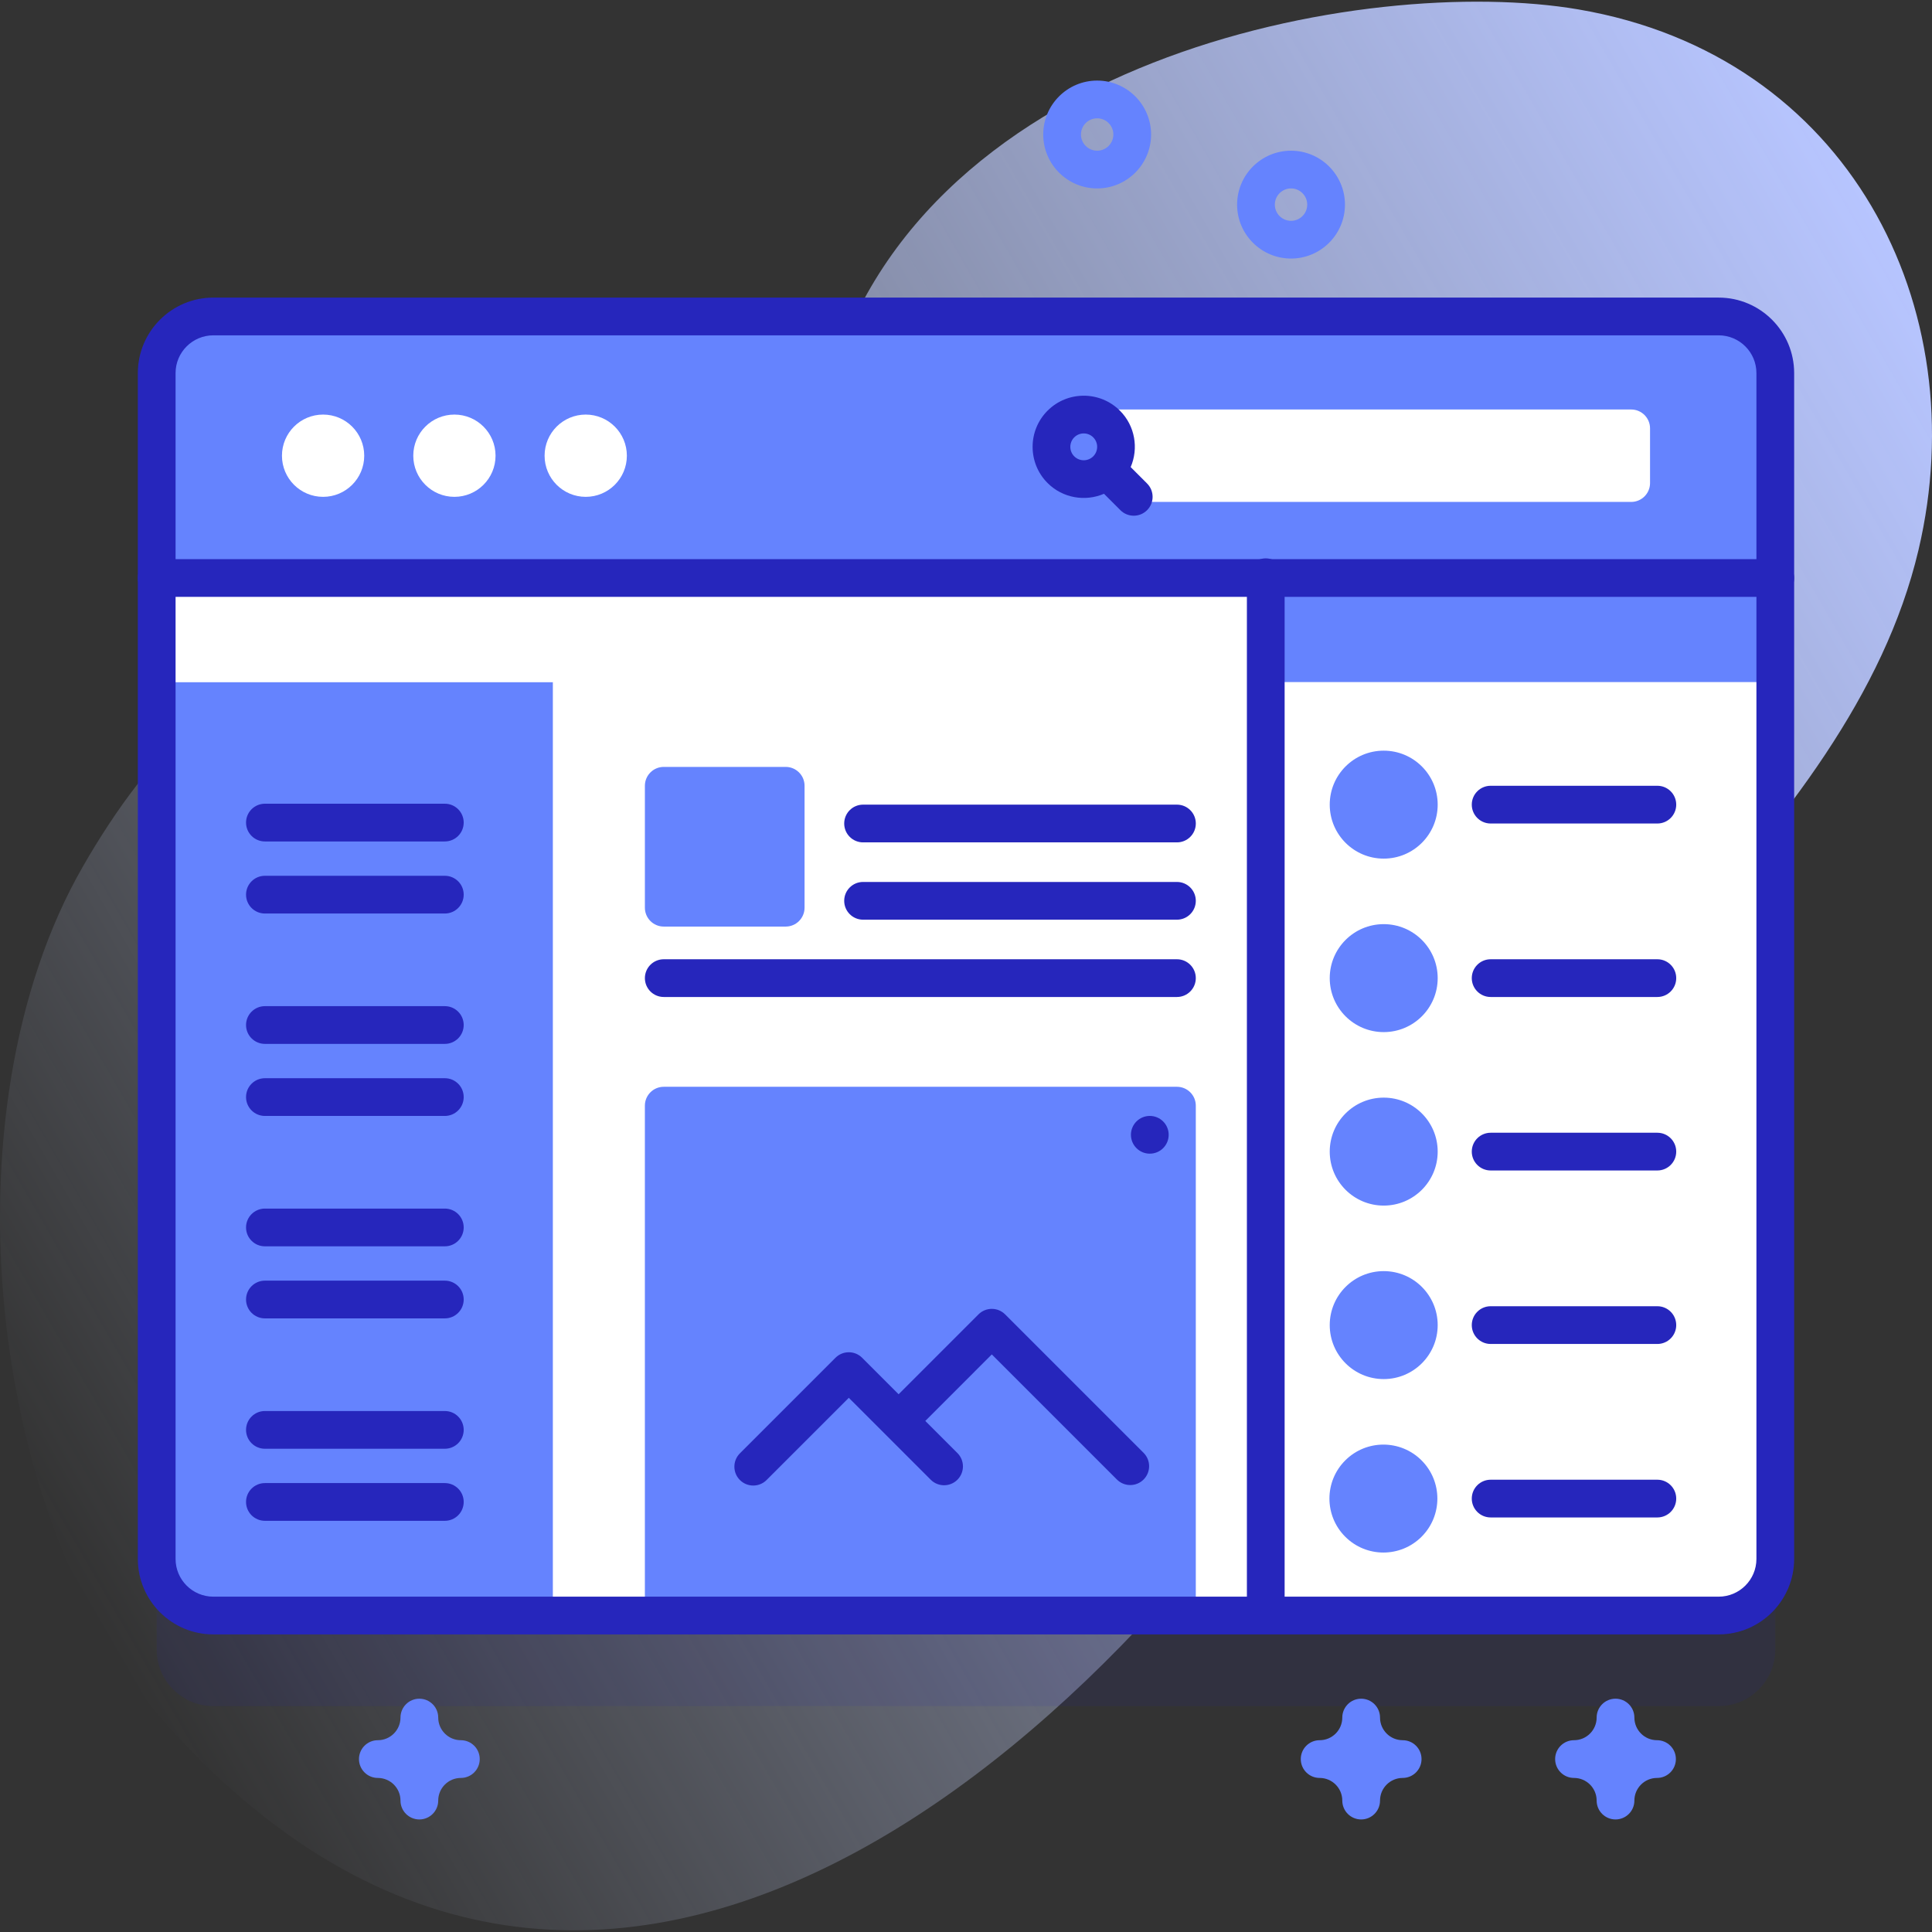 <svg id="Capa_1" enable-background="new 0 0 512 512" height="512" viewBox="0 0 512 512" width="512" xmlns="http://www.w3.org/2000/svg" xmlns:xlink="http://www.w3.org/1999/xlink"><rect x="0" y="0" width="512" height="512" fill="#333333" stroke="none"/><linearGradient id="SVGID_1_" gradientUnits="userSpaceOnUse" x1="8.753" x2="524.203" y1="401.161" y2="103.566"><stop offset="0" stop-color="#d2deff" stop-opacity="0"/><stop offset="1" stop-color="#b7c5ff"/></linearGradient><g><path d="m418.32 2.5c-55.666-9.521-178.298 12.183-200.004 105.017-14.432 61.722-14.007 112.075-50.427 113.02-21.67.562-32.97-44.31-62.889-48.001-39.047-4.817-66.145 27.695-83.057 57.138-37.205 64.772-25.571 174.918 23.354 228.632 118.488 130.086 259.197-5.952 319.358-112.309 38.585-68.213 125.637-123.352 143.767-200.248 15.177-64.376-18.503-131.003-90.102-143.249z" fill="url(#SVGID_1_)"/><g><g><g><g><path d="m455.47 452.133h-398.94c-8.284 0-15-6.716-15-15v-314.266c0-8.284 6.716-15 15-15h398.94c8.284 0 15 6.716 15 15v314.266c0 8.285-6.715 15-15 15z" fill="#2626bc" opacity=".1"/><path d="m455.47 428.133h-398.94c-8.284 0-15-6.716-15-15v-314.266c0-8.284 6.716-15 15-15h398.94c8.284 0 15 6.716 15 15v314.266c0 8.285-6.715 15-15 15z" fill="#fff"/><path d="m56.53 428.133h90.03v-247.383h-105.03v232.383c0 8.285 6.715 15 15 15z" fill="#6583fe"/><path d="m146.56 180.75h188.881v247.38h-188.881z" fill="#fff"/><path d="m316.9 293.01v135.12h-146v-135.12c0-2.76 2.24-5 5-5h136c2.76 0 5 2.24 5 5z" fill="#6583fe"/><path d="m303.062 385.018-36.69-36.69c-.938-.938-2.209-1.465-3.535-1.465s-2.599.527-3.536 1.465l-21.158 21.163-9.666-9.666c-1.951-1.951-5.119-1.952-7.07.001l-25.324 25.324c-1.953 1.952-1.953 5.118 0 7.07 1.951 1.953 5.119 1.953 7.07 0l21.789-21.788 21.712 21.71c.976.977 2.256 1.465 3.535 1.465s2.56-.488 3.535-1.465c1.953-1.952 1.953-5.118 0-7.07l-8.51-8.51 17.623-17.628 33.155 33.154c.976.977 2.256 1.465 3.535 1.465s2.56-.488 3.535-1.465c1.953-1.952 1.953-5.118 0-7.07z" fill="#2626bc"/><path d="m470.47 180.75v-81.883c0-8.284-6.716-15-15-15h-398.94c-8.284 0-15 6.716-15 15v81.883z" fill="#fff"/><path d="m455.47 83.867h-120.03v96.883h135.03v-81.883c0-8.284-6.715-15-15-15z" fill="#6583fe"/><path d="m470.47 153.18v-54.313c0-8.284-6.716-15-15-15h-398.94c-8.284 0-15 6.716-15 15v54.313z" fill="#6583fe"/><path d="m455.471 433.133h-398.942c-11.028 0-20-8.972-20-20v-314.266c0-11.028 8.972-20 20-20h398.941c11.028 0 20 8.972 20 20v314.266c.001 11.028-8.971 20-19.999 20zm-398.942-344.266c-5.514 0-10 4.486-10 10v314.266c0 5.514 4.486 10 10 10h398.941c5.514 0 10-4.486 10-10v-314.266c0-5.514-4.486-10-10-10z" fill="#2626bc"/></g><g><g fill="#fff"><circle cx="85.623" cy="120.768" r="10.901"/><circle cx="120.424" cy="120.768" r="10.901"/><circle cx="155.224" cy="120.768" r="10.901"/></g><path d="m432.278 133.015h-136.159v-24.495h136.159c2.761 0 5 2.239 5 5v14.496c0 2.761-2.239 4.999-5 4.999z" fill="#fff"/><path d="m296.789 108.831c-5.286-5.286-13.887-5.286-19.173 0s-5.286 13.887 0 19.173c4.037 4.037 10.003 4.98 14.953 2.852l4.348 4.348c1.953 1.952 5.119 1.952 7.071 0s1.952-5.119 0-7.071l-4.348-4.348c2.129-4.951 1.186-10.917-2.851-14.954zm-12.102 7.071c1.387-1.387 3.644-1.387 5.031 0s1.387 3.644 0 5.031-3.644 1.387-5.031 0-1.387-3.644 0-5.031z" fill="#2626bc"/></g></g><g><path d="m208.216 245.551h-32.313c-2.761 0-5-2.239-5-5v-32.313c0-2.761 2.239-5 5-5h32.313c2.761 0 5 2.239 5 5v32.313c0 2.761-2.238 5-5 5z" fill="#6583fe"/><g><path d="m311.904 213.238h-83.181c-2.761 0-5 2.239-5 5s2.239 5 5 5h83.181c2.761 0 5-2.239 5-5s-2.239-5-5-5z" fill="#2626bc"/><g><path d="m311.9 233.726h-83.177c-2.761 0-5 2.239-5 5s2.239 5 5 5h83.177c2.761 0 5-2.239 5-5s-2.239-5-5-5z" fill="#2626bc"/></g><g><path d="m311.9 254.213h-135.997c-2.761 0-5 2.239-5 5s2.239 5 5 5h135.997c2.761 0 5-2.239 5-5s-2.239-5-5-5z" fill="#2626bc"/></g></g></g><g><path d="m439.218 208.238h-44.181c-2.761 0-5 2.239-5 5s2.239 5 5 5h44.181c2.761 0 5-2.239 5-5s-2.239-5-5-5z" fill="#2626bc"/><circle cx="366.698" cy="213.238" fill="#6583fe" r="14.305"/></g><g><path d="m439.218 254.213h-44.181c-2.761 0-5 2.239-5 5s2.239 5 5 5h44.181c2.761 0 5-2.239 5-5s-2.239-5-5-5z" fill="#2626bc"/><circle cx="366.698" cy="259.213" fill="#6583fe" r="14.305"/></g><g><path d="m439.218 300.189h-44.181c-2.761 0-5 2.239-5 5s2.239 5 5 5h44.181c2.761 0 5-2.239 5-5s-2.239-5-5-5z" fill="#2626bc"/><circle cx="366.698" cy="305.189" fill="#6583fe" r="14.305"/></g><g><path d="m439.218 346.165h-44.181c-2.761 0-5 2.239-5 5s2.239 5 5 5h44.181c2.761 0 5-2.239 5-5 0-2.762-2.239-5-5-5z" fill="#2626bc"/><circle cx="366.698" cy="351.165" fill="#6583fe" r="14.305"/></g><g><path d="m439.218 392.14h-44.181c-2.761 0-5 2.239-5 5s2.239 5 5 5h44.181c2.761 0 5-2.239 5-5s-2.239-5-5-5z" fill="#2626bc"/><ellipse cx="366.698" cy="397.14" fill="#6583fe" rx="14.305" ry="14.305" transform="matrix(.707 -.707 .707 .707 -173.417 375.614)"/></g><g><path d="m309.712 300.733c0 2.762-2.239 5.002-5.002 5.002s-5.002-2.239-5.002-5.002c0-2.762 2.239-5.002 5.002-5.002s5.002 2.24 5.002 5.002z" fill="#2626bc"/></g><g><g><path d="m117.885 222.994h-47.681c-2.761 0-5-2.239-5-5s2.239-5 5-5h47.681c2.761 0 5 2.239 5 5 0 2.762-2.239 5-5 5z" fill="#2626bc"/></g><g><path d="m117.885 242.092h-47.681c-2.761 0-5-2.239-5-5s2.239-5 5-5h47.681c2.761 0 5 2.239 5 5s-2.239 5-5 5z" fill="#2626bc"/></g></g><g><g><path d="m117.885 276.641h-47.681c-2.761 0-5-2.239-5-5s2.239-5 5-5h47.681c2.761 0 5 2.239 5 5s-2.239 5-5 5z" fill="#2626bc"/></g><g><path d="m117.885 295.738h-47.681c-2.761 0-5-2.239-5-5s2.239-5 5-5h47.681c2.761 0 5 2.239 5 5 0 2.762-2.239 5-5 5z" fill="#2626bc"/></g></g><g><g><path d="m117.885 330.287h-47.681c-2.761 0-5-2.239-5-5s2.239-5 5-5h47.681c2.761 0 5 2.239 5 5 0 2.762-2.239 5-5 5z" fill="#2626bc"/></g><g><path d="m117.885 349.385h-47.681c-2.761 0-5-2.239-5-5s2.239-5 5-5h47.681c2.761 0 5 2.239 5 5s-2.239 5-5 5z" fill="#2626bc"/></g></g><g><g><path d="m117.885 383.934h-47.681c-2.761 0-5-2.239-5-5s2.239-5 5-5h47.681c2.761 0 5 2.239 5 5s-2.239 5-5 5z" fill="#2626bc"/></g><g><path d="m117.885 403.031h-47.681c-2.761 0-5-2.239-5-5s2.239-5 5-5h47.681c2.761 0 5 2.239 5 5 0 2.762-2.239 5-5 5z" fill="#2626bc"/></g></g></g><g fill="#6583fe"><path d="m342.138 68.52c-7.881 0-14.292-6.411-14.292-14.291 0-7.881 6.411-14.292 14.292-14.292 7.88 0 14.291 6.411 14.291 14.292 0 7.879-6.411 14.291-14.291 14.291zm0-18.583c-2.366 0-4.292 1.926-4.292 4.292s1.926 4.291 4.292 4.291 4.291-1.925 4.291-4.291-1.925-4.292-4.291-4.292z"/><path d="m290.759 49.937c-7.881 0-14.292-6.411-14.292-14.291 0-7.881 6.411-14.292 14.292-14.292 7.88 0 14.291 6.411 14.291 14.292 0 7.879-6.411 14.291-14.291 14.291zm0-18.583c-2.366 0-4.292 1.926-4.292 4.292s1.926 4.291 4.292 4.291 4.291-1.925 4.291-4.291-1.925-4.292-4.291-4.292z"/><path d="m111.133 482.173c-2.762 0-5-2.238-5-5 0-3.309-2.691-6-6-6-2.762 0-5-2.238-5-5s2.238-5 5-5c3.309 0 6-2.691 6-6 0-2.762 2.238-5 5-5s5 2.238 5 5c0 3.309 2.691 6 6 6 2.762 0 5 2.238 5 5s-2.238 5-5 5c-3.309 0-6 2.691-6 6 0 2.762-2.238 5-5 5z"/><path d="m428.128 482.173c-2.762 0-5-2.238-5-5 0-3.309-2.691-6-6-6-2.762 0-5-2.238-5-5s2.238-5 5-5c3.309 0 6-2.691 6-6 0-2.762 2.238-5 5-5s5 2.238 5 5c0 3.309 2.691 6 6 6 2.762 0 5 2.238 5 5s-2.238 5-5 5c-3.309 0-6 2.691-6 6 0 2.762-2.238 5-5 5z"/><path d="m360.721 482.173c-2.762 0-5-2.238-5-5 0-3.309-2.691-6-6-6-2.762 0-5-2.238-5-5s2.238-5 5-5c3.309 0 6-2.691 6-6 0-2.762 2.238-5 5-5s5 2.238 5 5c0 3.309 2.691 6 6 6 2.762 0 5 2.238 5 5s-2.238 5-5 5c-3.309 0-6 2.691-6 6 0 2.762-2.239 5-5 5z"/></g></g><g fill="#2626bc"><path d="m470.471 158.18h-428.942c-2.762 0-5-2.238-5-5s2.238-5 5-5h428.941c2.762 0 5 2.238 5 5 .001 2.761-2.238 5-4.999 5z"/><path d="m335.44 428.133c-2.762 0-5-2.238-5-5v-270.159c0-2.762 2.238-5 5-5s5 2.238 5 5v270.159c0 2.762-2.238 5-5 5z"/></g></g></svg>